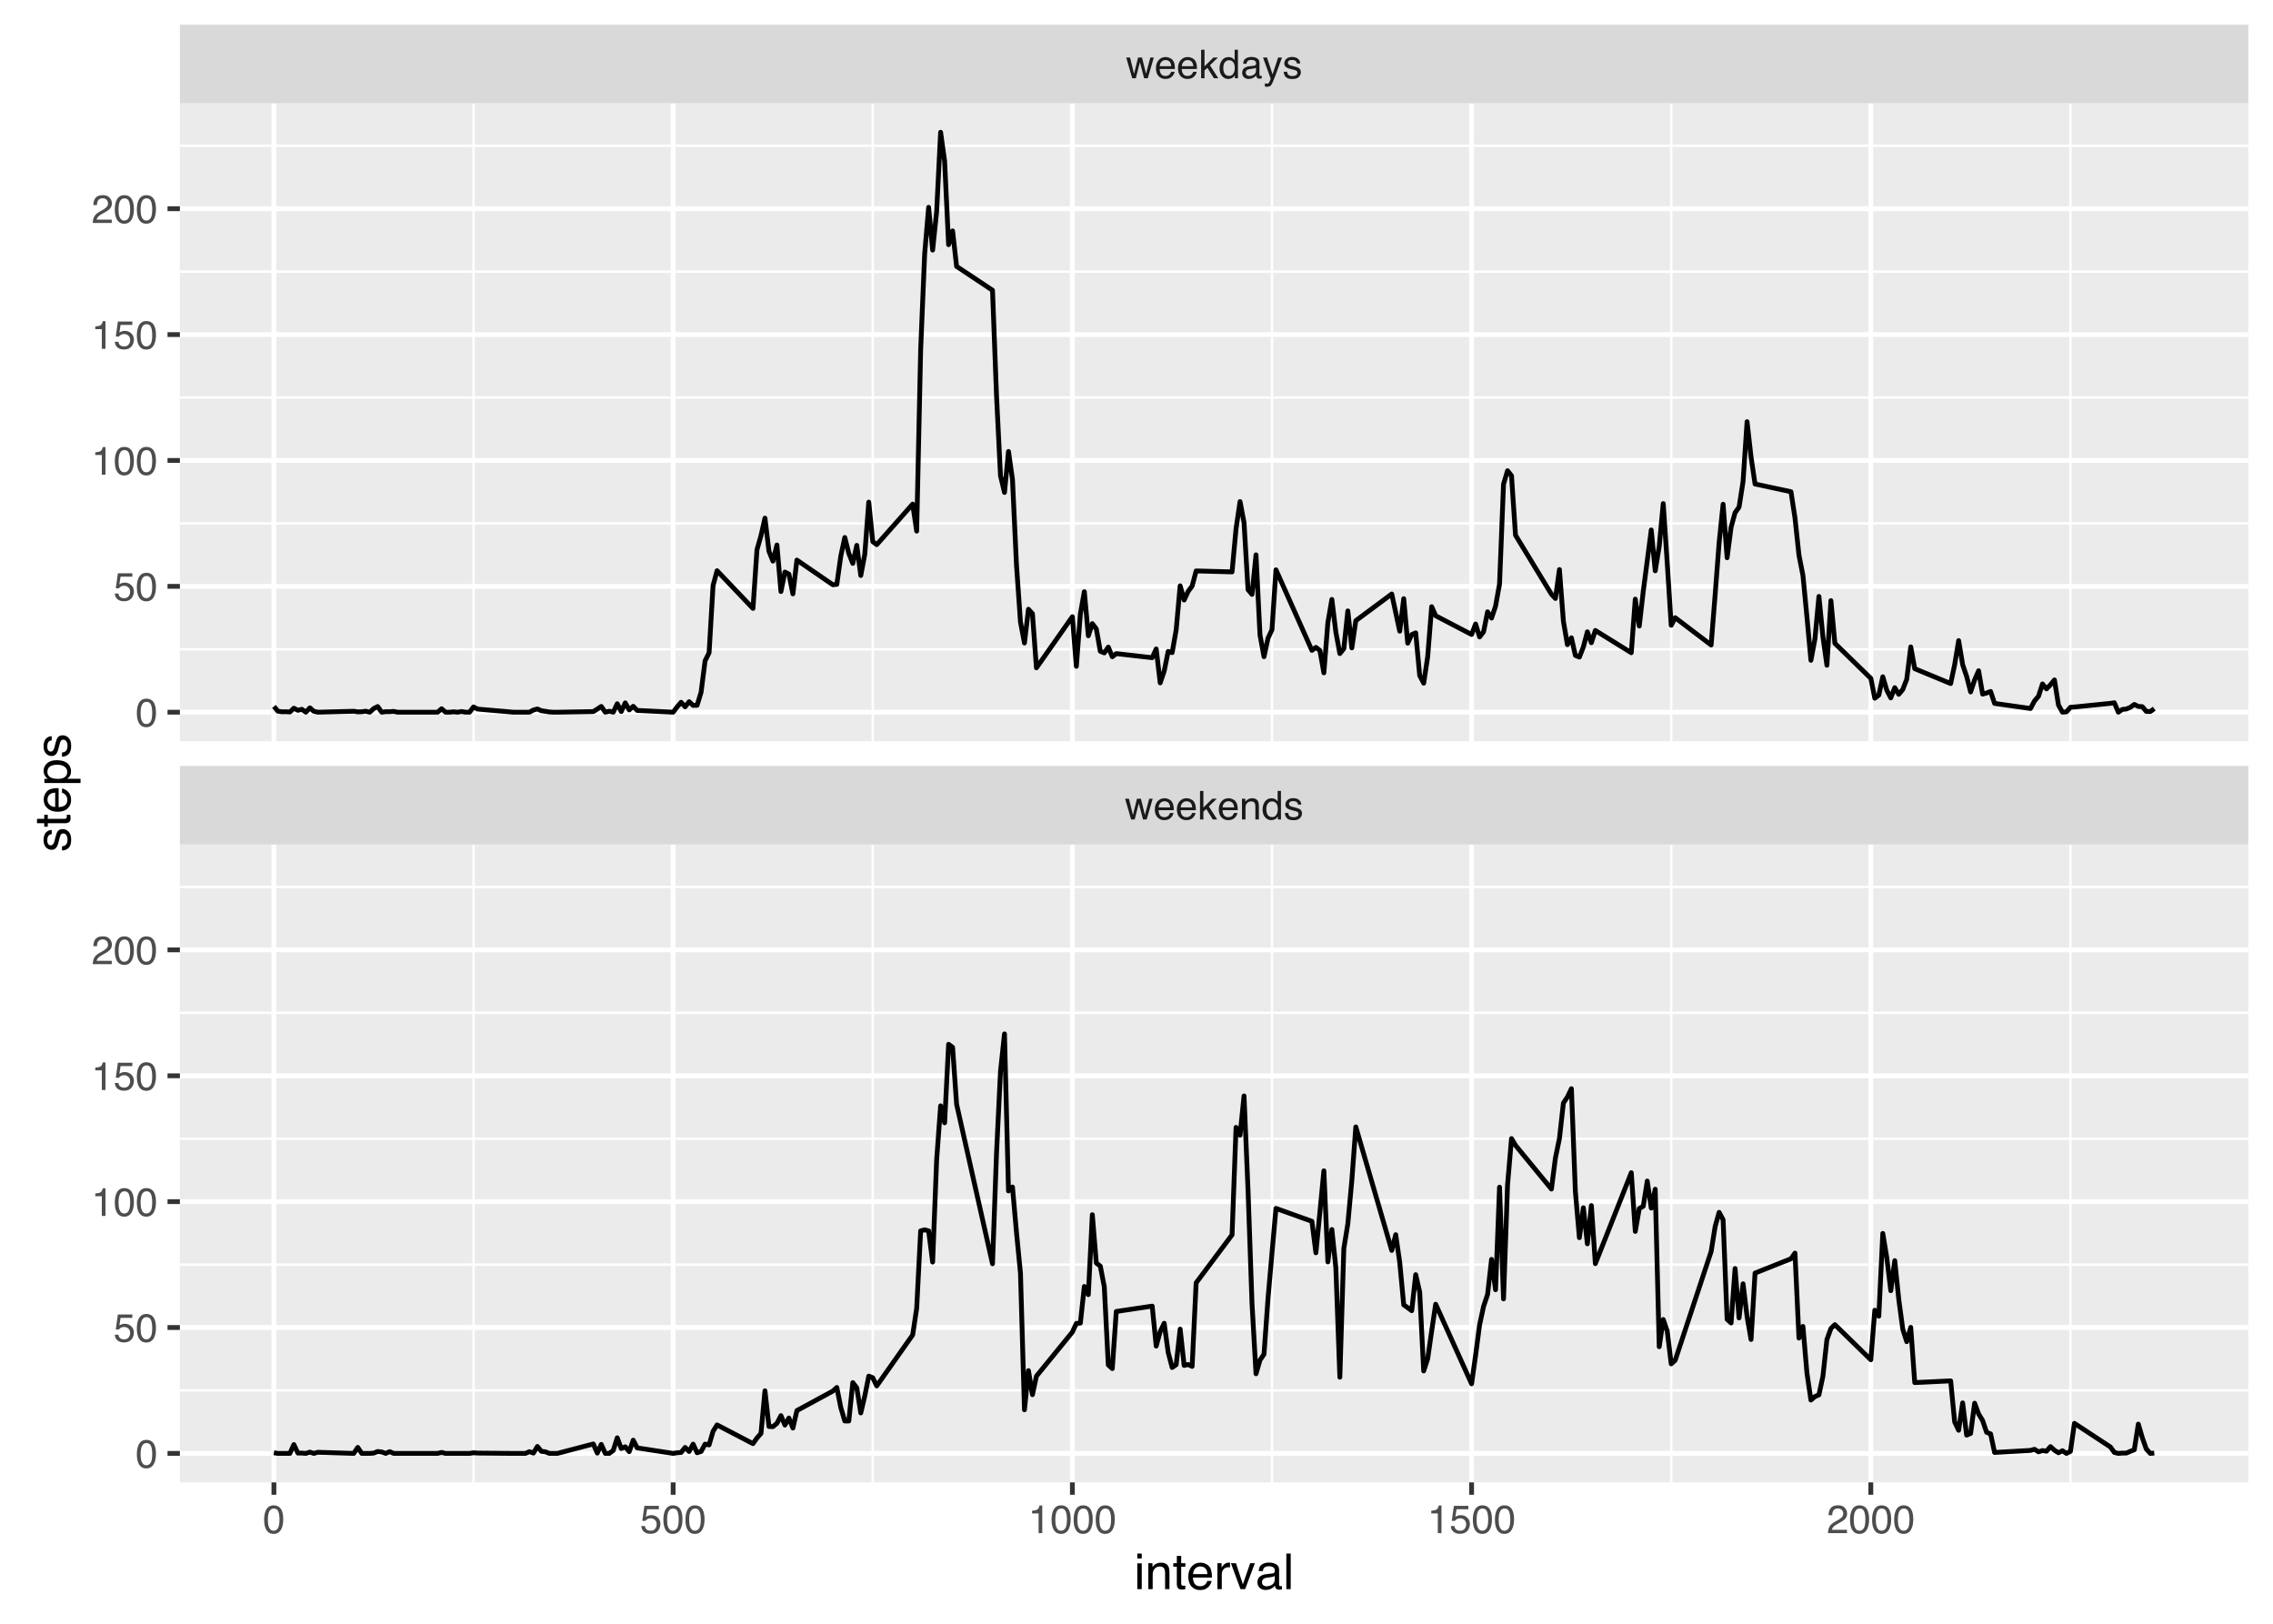 <?xml version="1.0" encoding="UTF-8"?>
<svg xmlns="http://www.w3.org/2000/svg" xmlns:xlink="http://www.w3.org/1999/xlink" width="504pt" height="360pt" viewBox="0 0 504 360" version="1.1">
<defs>
<g>
<symbol overflow="visible" id="glyph0-0">
<path style="stroke:none;" d="M 0.281 0 L 0.281 -6.312 L 5.297 -6.312 L 5.297 0 Z M 4.5 -0.797 L 4.5 -5.516 L 1.078 -5.516 L 1.078 -0.797 Z "/>
</symbol>
<symbol overflow="visible" id="glyph0-1">
<path style="stroke:none;" d="M 0.922 -4.594 L 1.812 -0.969 L 2.703 -4.594 L 3.578 -4.594 L 4.469 -1 L 5.422 -4.594 L 6.188 -4.594 L 4.859 0 L 4.047 0 L 3.109 -3.562 L 2.203 0 L 1.406 0 L 0.078 -4.594 Z "/>
</symbol>
<symbol overflow="visible" id="glyph0-2">
<path style="stroke:none;" d="M 2.484 -4.703 C 2.805 -4.703 3.117 -4.625 3.422 -4.469 C 3.734 -4.32 3.969 -4.125 4.125 -3.875 C 4.281 -3.645 4.383 -3.375 4.438 -3.062 C 4.488 -2.852 4.516 -2.516 4.516 -2.047 L 1.141 -2.047 C 1.148 -1.586 1.258 -1.211 1.469 -0.922 C 1.676 -0.641 1.992 -0.5 2.422 -0.5 C 2.828 -0.5 3.148 -0.633 3.391 -0.906 C 3.523 -1.062 3.625 -1.238 3.688 -1.438 L 4.453 -1.438 C 4.43 -1.27 4.363 -1.082 4.25 -0.875 C 4.133 -0.664 4.004 -0.5 3.859 -0.375 C 3.629 -0.145 3.344 0.008 3 0.094 C 2.812 0.133 2.598 0.156 2.359 0.156 C 1.785 0.156 1.301 -0.051 0.906 -0.469 C 0.508 -0.883 0.312 -1.469 0.312 -2.219 C 0.312 -2.945 0.508 -3.539 0.906 -4 C 1.312 -4.469 1.836 -4.703 2.484 -4.703 Z M 3.719 -2.672 C 3.688 -3.004 3.613 -3.27 3.5 -3.469 C 3.281 -3.844 2.926 -4.031 2.438 -4.031 C 2.082 -4.031 1.785 -3.898 1.547 -3.641 C 1.305 -3.391 1.176 -3.066 1.156 -2.672 Z M 2.406 -4.719 Z "/>
</symbol>
<symbol overflow="visible" id="glyph0-3">
<path style="stroke:none;" d="M 0.547 -6.312 L 1.297 -6.312 L 1.297 -2.641 L 3.281 -4.594 L 4.266 -4.594 L 2.5 -2.875 L 4.359 0 L 3.375 0 L 1.938 -2.312 L 1.297 -1.734 L 1.297 0 L 0.547 0 Z "/>
</symbol>
<symbol overflow="visible" id="glyph0-4">
<path style="stroke:none;" d="M 1.062 -2.25 C 1.062 -1.75 1.164 -1.332 1.375 -1 C 1.582 -0.676 1.914 -0.516 2.375 -0.516 C 2.727 -0.516 3.02 -0.664 3.25 -0.969 C 3.488 -1.281 3.609 -1.723 3.609 -2.297 C 3.609 -2.879 3.488 -3.305 3.25 -3.578 C 3.008 -3.859 2.711 -4 2.359 -4 C 1.973 -4 1.66 -3.848 1.422 -3.547 C 1.18 -3.254 1.062 -2.82 1.062 -2.25 Z M 2.219 -4.688 C 2.57 -4.688 2.867 -4.609 3.109 -4.453 C 3.242 -4.367 3.398 -4.219 3.578 -4 L 3.578 -6.328 L 4.312 -6.328 L 4.312 0 L 3.625 0 L 3.625 -0.641 C 3.438 -0.359 3.219 -0.156 2.969 -0.031 C 2.727 0.094 2.453 0.156 2.141 0.156 C 1.617 0.156 1.172 -0.055 0.797 -0.484 C 0.422 -0.91 0.234 -1.484 0.234 -2.203 C 0.234 -2.867 0.406 -3.445 0.75 -3.938 C 1.094 -4.438 1.582 -4.688 2.219 -4.688 Z "/>
</symbol>
<symbol overflow="visible" id="glyph0-5">
<path style="stroke:none;" d="M 1.156 -1.219 C 1.156 -1 1.238 -0.82 1.406 -0.688 C 1.57 -0.562 1.766 -0.5 1.984 -0.5 C 2.254 -0.5 2.52 -0.562 2.781 -0.688 C 3.207 -0.895 3.422 -1.238 3.422 -1.719 L 3.422 -2.344 C 3.328 -2.281 3.203 -2.227 3.047 -2.188 C 2.898 -2.145 2.754 -2.117 2.609 -2.109 L 2.141 -2.047 C 1.867 -2.004 1.66 -1.945 1.516 -1.875 C 1.273 -1.738 1.156 -1.52 1.156 -1.219 Z M 3.031 -2.781 C 3.207 -2.812 3.328 -2.891 3.391 -3.016 C 3.422 -3.078 3.438 -3.176 3.438 -3.312 C 3.438 -3.57 3.344 -3.758 3.156 -3.875 C 2.969 -4 2.703 -4.062 2.359 -4.062 C 1.953 -4.062 1.664 -3.953 1.5 -3.734 C 1.406 -3.609 1.344 -3.43 1.312 -3.203 L 0.594 -3.203 C 0.602 -3.766 0.785 -4.156 1.141 -4.375 C 1.492 -4.602 1.906 -4.719 2.375 -4.719 C 2.914 -4.719 3.352 -4.613 3.688 -4.406 C 4.02 -4.195 4.188 -3.875 4.188 -3.438 L 4.188 -0.797 C 4.188 -0.711 4.203 -0.645 4.234 -0.594 C 4.273 -0.551 4.348 -0.531 4.453 -0.531 C 4.484 -0.531 4.52 -0.531 4.562 -0.531 C 4.602 -0.531 4.648 -0.535 4.703 -0.547 L 4.703 0.016 C 4.578 0.055 4.484 0.078 4.422 0.078 C 4.359 0.086 4.273 0.094 4.172 0.094 C 3.898 0.094 3.707 0 3.594 -0.188 C 3.531 -0.281 3.484 -0.422 3.453 -0.609 C 3.297 -0.398 3.07 -0.219 2.781 -0.062 C 2.488 0.082 2.16 0.156 1.797 0.156 C 1.367 0.156 1.02 0.023 0.75 -0.234 C 0.488 -0.492 0.359 -0.816 0.359 -1.203 C 0.359 -1.629 0.488 -1.957 0.75 -2.188 C 1.02 -2.426 1.367 -2.578 1.797 -2.641 Z M 2.391 -4.719 Z "/>
</symbol>
<symbol overflow="visible" id="glyph0-6">
<path style="stroke:none;" d="M 3.438 -4.594 L 4.297 -4.594 C 4.18 -4.301 3.938 -3.629 3.562 -2.578 C 3.289 -1.785 3.055 -1.145 2.859 -0.656 C 2.41 0.52 2.094 1.238 1.906 1.5 C 1.727 1.758 1.414 1.891 0.969 1.891 C 0.863 1.891 0.781 1.883 0.719 1.875 C 0.664 1.863 0.594 1.848 0.5 1.828 L 0.5 1.125 C 0.633 1.156 0.734 1.176 0.797 1.188 C 0.859 1.195 0.91 1.203 0.953 1.203 C 1.098 1.203 1.203 1.176 1.266 1.125 C 1.336 1.082 1.395 1.023 1.438 0.953 C 1.457 0.93 1.508 0.812 1.594 0.594 C 1.688 0.383 1.754 0.234 1.797 0.141 L 0.094 -4.594 L 0.969 -4.594 L 2.203 -0.859 Z M 2.188 -4.719 Z "/>
</symbol>
<symbol overflow="visible" id="glyph0-7">
<path style="stroke:none;" d="M 1.031 -1.438 C 1.051 -1.188 1.113 -0.988 1.219 -0.844 C 1.414 -0.602 1.754 -0.484 2.234 -0.484 C 2.516 -0.484 2.766 -0.539 2.984 -0.656 C 3.203 -0.781 3.312 -0.973 3.312 -1.234 C 3.312 -1.43 3.223 -1.582 3.047 -1.688 C 2.941 -1.75 2.723 -1.82 2.391 -1.906 L 1.781 -2.062 C 1.383 -2.164 1.094 -2.273 0.906 -2.391 C 0.57 -2.598 0.406 -2.891 0.406 -3.266 C 0.406 -3.691 0.562 -4.039 0.875 -4.312 C 1.195 -4.582 1.617 -4.719 2.141 -4.719 C 2.836 -4.719 3.336 -4.516 3.641 -4.109 C 3.836 -3.848 3.93 -3.57 3.922 -3.281 L 3.203 -3.281 C 3.18 -3.457 3.117 -3.613 3.016 -3.75 C 2.836 -3.957 2.531 -4.062 2.094 -4.062 C 1.801 -4.062 1.578 -4.004 1.422 -3.891 C 1.273 -3.773 1.203 -3.629 1.203 -3.453 C 1.203 -3.254 1.301 -3.094 1.5 -2.969 C 1.613 -2.895 1.781 -2.832 2 -2.781 L 2.516 -2.656 C 3.066 -2.52 3.438 -2.391 3.625 -2.266 C 3.926 -2.066 4.078 -1.754 4.078 -1.328 C 4.078 -0.922 3.922 -0.566 3.609 -0.266 C 3.305 0.023 2.832 0.172 2.188 0.172 C 1.508 0.172 1.023 0.02 0.734 -0.281 C 0.453 -0.594 0.301 -0.977 0.281 -1.438 Z M 2.172 -4.719 Z "/>
</symbol>
<symbol overflow="visible" id="glyph0-8">
<path style="stroke:none;" d="M 0.562 -4.594 L 1.297 -4.594 L 1.297 -3.953 C 1.516 -4.211 1.742 -4.398 1.984 -4.516 C 2.234 -4.641 2.508 -4.703 2.812 -4.703 C 3.457 -4.703 3.895 -4.473 4.125 -4.016 C 4.25 -3.766 4.312 -3.41 4.312 -2.953 L 4.312 0 L 3.531 0 L 3.531 -2.906 C 3.531 -3.176 3.488 -3.398 3.406 -3.578 C 3.27 -3.859 3.02 -4 2.656 -4 C 2.477 -4 2.328 -3.984 2.203 -3.953 C 1.992 -3.891 1.812 -3.766 1.656 -3.578 C 1.52 -3.422 1.43 -3.258 1.391 -3.094 C 1.359 -2.938 1.344 -2.707 1.344 -2.406 L 1.344 0 L 0.562 0 Z M 2.391 -4.719 Z "/>
</symbol>
<symbol overflow="visible" id="glyph0-9">
<path style="stroke:none;" d="M 2.375 -6.156 C 3.176 -6.156 3.754 -5.828 4.109 -5.172 C 4.379 -4.66 4.516 -3.961 4.516 -3.078 C 4.516 -2.242 4.391 -1.555 4.141 -1.016 C 3.785 -0.223 3.195 0.172 2.375 0.172 C 1.633 0.172 1.082 -0.148 0.719 -0.797 C 0.426 -1.328 0.281 -2.047 0.281 -2.953 C 0.281 -3.648 0.367 -4.25 0.547 -4.75 C 0.879 -5.688 1.488 -6.156 2.375 -6.156 Z M 2.375 -0.531 C 2.77 -0.531 3.086 -0.707 3.328 -1.062 C 3.566 -1.426 3.688 -2.086 3.688 -3.047 C 3.688 -3.754 3.598 -4.332 3.422 -4.781 C 3.254 -5.227 2.922 -5.453 2.422 -5.453 C 1.973 -5.453 1.641 -5.238 1.422 -4.812 C 1.211 -4.383 1.109 -3.754 1.109 -2.922 C 1.109 -2.297 1.176 -1.789 1.312 -1.406 C 1.52 -0.82 1.875 -0.531 2.375 -0.531 Z "/>
</symbol>
<symbol overflow="visible" id="glyph0-10">
<path style="stroke:none;" d="M 1.094 -1.562 C 1.133 -1.125 1.336 -0.82 1.703 -0.656 C 1.879 -0.57 2.094 -0.531 2.344 -0.531 C 2.801 -0.531 3.141 -0.676 3.359 -0.969 C 3.578 -1.258 3.688 -1.582 3.688 -1.938 C 3.688 -2.363 3.555 -2.691 3.297 -2.922 C 3.035 -3.16 2.719 -3.281 2.344 -3.281 C 2.082 -3.281 1.852 -3.227 1.656 -3.125 C 1.469 -3.02 1.305 -2.879 1.172 -2.703 L 0.5 -2.734 L 0.969 -6.047 L 4.172 -6.047 L 4.172 -5.297 L 1.562 -5.297 L 1.297 -3.594 C 1.43 -3.695 1.566 -3.773 1.703 -3.828 C 1.93 -3.93 2.195 -3.984 2.5 -3.984 C 3.062 -3.984 3.535 -3.801 3.922 -3.438 C 4.316 -3.07 4.516 -2.609 4.516 -2.047 C 4.516 -1.461 4.332 -0.945 3.969 -0.5 C 3.613 -0.062 3.047 0.156 2.266 0.156 C 1.754 0.156 1.305 0.016 0.922 -0.266 C 0.547 -0.547 0.332 -0.977 0.281 -1.562 Z "/>
</symbol>
<symbol overflow="visible" id="glyph0-11">
<path style="stroke:none;" d="M 0.844 -4.359 L 0.844 -4.953 C 1.395 -5.004 1.781 -5.094 2 -5.219 C 2.227 -5.344 2.395 -5.645 2.5 -6.125 L 3.109 -6.125 L 3.109 0 L 2.297 0 L 2.297 -4.359 Z "/>
</symbol>
<symbol overflow="visible" id="glyph0-12">
<path style="stroke:none;" d="M 0.281 0 C 0.301 -0.531 0.406 -0.988 0.594 -1.375 C 0.789 -1.77 1.164 -2.129 1.719 -2.453 L 2.547 -2.922 C 2.91 -3.141 3.164 -3.328 3.312 -3.484 C 3.551 -3.711 3.672 -3.984 3.672 -4.297 C 3.672 -4.648 3.562 -4.93 3.344 -5.141 C 3.133 -5.359 2.848 -5.469 2.484 -5.469 C 1.961 -5.469 1.598 -5.266 1.391 -4.859 C 1.285 -4.648 1.227 -4.352 1.219 -3.969 L 0.422 -3.969 C 0.43 -4.5 0.531 -4.938 0.719 -5.281 C 1.051 -5.875 1.645 -6.172 2.5 -6.172 C 3.195 -6.172 3.707 -5.977 4.031 -5.594 C 4.363 -5.219 4.531 -4.797 4.531 -4.328 C 4.531 -3.836 4.352 -3.414 4 -3.062 C 3.801 -2.863 3.441 -2.617 2.922 -2.328 L 2.344 -2 C 2.062 -1.844 1.836 -1.695 1.672 -1.562 C 1.391 -1.312 1.211 -1.035 1.141 -0.734 L 4.5 -0.734 L 4.5 0 Z "/>
</symbol>
<symbol overflow="visible" id="glyph1-0">
<path style="stroke:none;" d="M 0.359 0 L 0.359 -7.891 L 6.625 -7.891 L 6.625 0 Z M 5.625 -0.984 L 5.625 -6.906 L 1.344 -6.906 L 1.344 -0.984 Z "/>
</symbol>
<symbol overflow="visible" id="glyph1-1">
<path style="stroke:none;" d="M 0.703 -5.719 L 1.688 -5.719 L 1.688 0 L 0.703 0 Z M 0.703 -7.891 L 1.688 -7.891 L 1.688 -6.797 L 0.703 -6.797 Z "/>
</symbol>
<symbol overflow="visible" id="glyph1-2">
<path style="stroke:none;" d="M 0.703 -5.75 L 1.625 -5.75 L 1.625 -4.938 C 1.895 -5.27 2.18 -5.508 2.484 -5.656 C 2.797 -5.801 3.133 -5.875 3.5 -5.875 C 4.32 -5.875 4.875 -5.594 5.156 -5.031 C 5.312 -4.719 5.391 -4.27 5.391 -3.688 L 5.391 0 L 4.422 0 L 4.422 -3.625 C 4.422 -3.977 4.367 -4.258 4.266 -4.469 C 4.086 -4.832 3.773 -5.016 3.328 -5.016 C 3.098 -5.016 2.91 -4.988 2.766 -4.938 C 2.492 -4.863 2.258 -4.707 2.062 -4.469 C 1.906 -4.281 1.801 -4.082 1.75 -3.875 C 1.695 -3.676 1.672 -3.391 1.672 -3.016 L 1.672 0 L 0.703 0 Z M 2.984 -5.891 Z "/>
</symbol>
<symbol overflow="visible" id="glyph1-3">
<path style="stroke:none;" d="M 0.906 -7.359 L 1.875 -7.359 L 1.875 -5.75 L 2.797 -5.75 L 2.797 -4.969 L 1.875 -4.969 L 1.875 -1.203 C 1.875 -1.004 1.941 -0.875 2.078 -0.812 C 2.16 -0.77 2.285 -0.75 2.453 -0.75 C 2.504 -0.75 2.555 -0.75 2.609 -0.75 C 2.66 -0.75 2.723 -0.754 2.797 -0.766 L 2.797 0 C 2.68 0.031 2.562 0.051 2.438 0.062 C 2.32 0.082 2.195 0.094 2.062 0.094 C 1.613 0.094 1.305 -0.02 1.141 -0.25 C 0.984 -0.488 0.906 -0.789 0.906 -1.156 L 0.906 -4.969 L 0.125 -4.969 L 0.125 -5.75 L 0.906 -5.75 Z "/>
</symbol>
<symbol overflow="visible" id="glyph1-4">
<path style="stroke:none;" d="M 3.109 -5.875 C 3.516 -5.875 3.906 -5.781 4.281 -5.594 C 4.664 -5.406 4.961 -5.156 5.172 -4.844 C 5.359 -4.562 5.484 -4.223 5.547 -3.828 C 5.609 -3.566 5.641 -3.145 5.641 -2.562 L 1.422 -2.562 C 1.441 -1.977 1.578 -1.508 1.828 -1.156 C 2.086 -0.812 2.488 -0.641 3.031 -0.641 C 3.539 -0.641 3.945 -0.805 4.25 -1.141 C 4.414 -1.328 4.535 -1.551 4.609 -1.812 L 5.562 -1.812 C 5.531 -1.594 5.441 -1.352 5.297 -1.094 C 5.16 -0.832 5.004 -0.625 4.828 -0.469 C 4.535 -0.176 4.176 0.02 3.75 0.125 C 3.508 0.176 3.242 0.203 2.953 0.203 C 2.234 0.203 1.625 -0.055 1.125 -0.578 C 0.633 -1.098 0.391 -1.828 0.391 -2.766 C 0.391 -3.691 0.641 -4.441 1.141 -5.016 C 1.641 -5.586 2.297 -5.875 3.109 -5.875 Z M 4.641 -3.328 C 4.609 -3.754 4.52 -4.094 4.375 -4.344 C 4.102 -4.801 3.66 -5.031 3.047 -5.031 C 2.598 -5.031 2.223 -4.867 1.922 -4.547 C 1.629 -4.234 1.473 -3.828 1.453 -3.328 Z M 3.016 -5.891 Z "/>
</symbol>
<symbol overflow="visible" id="glyph1-5">
<path style="stroke:none;" d="M 0.734 -5.75 L 1.656 -5.75 L 1.656 -4.766 C 1.727 -4.953 1.91 -5.18 2.203 -5.453 C 2.492 -5.734 2.832 -5.875 3.219 -5.875 C 3.238 -5.875 3.27 -5.875 3.312 -5.875 C 3.352 -5.875 3.426 -5.867 3.531 -5.859 L 3.531 -4.828 C 3.477 -4.836 3.426 -4.844 3.375 -4.844 C 3.32 -4.852 3.27 -4.859 3.219 -4.859 C 2.727 -4.859 2.352 -4.703 2.094 -4.391 C 1.832 -4.078 1.703 -3.719 1.703 -3.312 L 1.703 0 L 0.734 0 Z "/>
</symbol>
<symbol overflow="visible" id="glyph1-6">
<path style="stroke:none;" d="M 1.188 -5.75 L 2.719 -1.062 L 4.328 -5.75 L 5.375 -5.75 L 3.219 0 L 2.188 0 L 0.062 -5.75 Z "/>
</symbol>
<symbol overflow="visible" id="glyph1-7">
<path style="stroke:none;" d="M 1.453 -1.531 C 1.453 -1.25 1.551 -1.023 1.75 -0.859 C 1.957 -0.703 2.203 -0.625 2.484 -0.625 C 2.816 -0.625 3.145 -0.703 3.469 -0.859 C 4.008 -1.117 4.281 -1.551 4.281 -2.156 L 4.281 -2.922 C 4.156 -2.848 4 -2.785 3.812 -2.734 C 3.633 -2.691 3.453 -2.656 3.266 -2.625 L 2.688 -2.562 C 2.332 -2.508 2.066 -2.438 1.891 -2.344 C 1.598 -2.164 1.453 -1.895 1.453 -1.531 Z M 3.797 -3.484 C 4.016 -3.516 4.16 -3.609 4.234 -3.766 C 4.273 -3.848 4.297 -3.973 4.297 -4.141 C 4.297 -4.461 4.176 -4.695 3.938 -4.844 C 3.707 -5 3.375 -5.078 2.938 -5.078 C 2.438 -5.078 2.082 -4.941 1.875 -4.672 C 1.75 -4.516 1.672 -4.289 1.641 -4 L 0.734 -4 C 0.754 -4.707 0.984 -5.195 1.422 -5.469 C 1.867 -5.75 2.383 -5.891 2.969 -5.891 C 3.645 -5.891 4.191 -5.758 4.609 -5.5 C 5.035 -5.25 5.25 -4.848 5.25 -4.297 L 5.25 -0.984 C 5.25 -0.891 5.266 -0.812 5.297 -0.75 C 5.336 -0.688 5.426 -0.656 5.562 -0.656 C 5.602 -0.656 5.648 -0.656 5.703 -0.656 C 5.766 -0.664 5.82 -0.676 5.875 -0.688 L 5.875 0.031 C 5.727 0.07 5.613 0.098 5.531 0.109 C 5.457 0.117 5.352 0.125 5.219 0.125 C 4.883 0.125 4.641 0.004 4.484 -0.234 C 4.41 -0.359 4.359 -0.535 4.328 -0.766 C 4.129 -0.504 3.844 -0.281 3.469 -0.094 C 3.102 0.094 2.695 0.188 2.25 0.188 C 1.719 0.188 1.281 0.023 0.938 -0.297 C 0.602 -0.617 0.438 -1.023 0.438 -1.516 C 0.438 -2.047 0.602 -2.457 0.938 -2.75 C 1.27 -3.039 1.707 -3.223 2.25 -3.297 Z M 2.984 -5.891 Z "/>
</symbol>
<symbol overflow="visible" id="glyph1-8">
<path style="stroke:none;" d="M 0.734 -7.891 L 1.703 -7.891 L 1.703 0 L 0.734 0 Z "/>
</symbol>
<symbol overflow="visible" id="glyph2-0">
<path style="stroke:none;" d="M 0 -0.359 L -7.891 -0.359 L -7.891 -6.625 L 0 -6.625 Z M -0.984 -5.625 L -6.906 -5.625 L -6.906 -1.344 L -0.984 -1.344 Z "/>
</symbol>
<symbol overflow="visible" id="glyph2-1">
<path style="stroke:none;" d="M -1.812 -1.281 C -1.488 -1.312 -1.238 -1.395 -1.062 -1.531 C -0.75 -1.77 -0.594 -2.191 -0.594 -2.797 C -0.594 -3.148 -0.672 -3.461 -0.828 -3.734 C -0.984 -4.004 -1.223 -4.141 -1.547 -4.141 C -1.797 -4.141 -1.984 -4.031 -2.109 -3.812 C -2.191 -3.676 -2.285 -3.398 -2.391 -2.984 L -2.578 -2.219 C -2.703 -1.727 -2.836 -1.367 -2.984 -1.141 C -3.254 -0.723 -3.617 -0.516 -4.078 -0.516 C -4.617 -0.516 -5.055 -0.707 -5.391 -1.094 C -5.734 -1.488 -5.906 -2.02 -5.906 -2.688 C -5.906 -3.551 -5.648 -4.176 -5.141 -4.562 C -4.816 -4.801 -4.469 -4.914 -4.094 -4.906 L -4.094 -4 C -4.312 -3.977 -4.508 -3.898 -4.688 -3.766 C -4.945 -3.547 -5.078 -3.16 -5.078 -2.609 C -5.078 -2.242 -5.004 -1.969 -4.859 -1.781 C -4.723 -1.594 -4.539 -1.5 -4.312 -1.5 C -4.062 -1.5 -3.863 -1.625 -3.719 -1.875 C -3.625 -2.008 -3.539 -2.219 -3.469 -2.5 L -3.312 -3.141 C -3.145 -3.836 -2.984 -4.301 -2.828 -4.531 C -2.578 -4.914 -2.191 -5.109 -1.672 -5.109 C -1.148 -5.109 -0.703 -4.91 -0.328 -4.516 C 0.035 -4.129 0.219 -3.539 0.219 -2.75 C 0.219 -1.895 0.023 -1.285 -0.359 -0.922 C -0.754 -0.566 -1.238 -0.379 -1.812 -0.359 Z M -5.891 -2.719 Z "/>
</symbol>
<symbol overflow="visible" id="glyph2-2">
<path style="stroke:none;" d="M -7.359 -0.906 L -7.359 -1.875 L -5.75 -1.875 L -5.75 -2.797 L -4.969 -2.797 L -4.969 -1.875 L -1.203 -1.875 C -1.004 -1.875 -0.875 -1.941 -0.812 -2.078 C -0.77 -2.16 -0.75 -2.285 -0.75 -2.453 C -0.75 -2.504 -0.75 -2.555 -0.75 -2.609 C -0.75 -2.66 -0.754 -2.723 -0.766 -2.797 L 0 -2.797 C 0.031 -2.68 0.051 -2.562 0.062 -2.438 C 0.082 -2.32 0.094 -2.195 0.094 -2.062 C 0.094 -1.613 -0.02 -1.305 -0.25 -1.141 C -0.488 -0.984 -0.789 -0.906 -1.156 -0.906 L -4.969 -0.906 L -4.969 -0.125 L -5.75 -0.125 L -5.75 -0.906 Z "/>
</symbol>
<symbol overflow="visible" id="glyph2-3">
<path style="stroke:none;" d="M -5.875 -3.109 C -5.875 -3.516 -5.781 -3.906 -5.594 -4.281 C -5.406 -4.664 -5.156 -4.961 -4.844 -5.172 C -4.562 -5.359 -4.223 -5.484 -3.828 -5.547 C -3.566 -5.609 -3.145 -5.641 -2.562 -5.641 L -2.562 -1.422 C -1.977 -1.441 -1.508 -1.578 -1.156 -1.828 C -0.812 -2.086 -0.641 -2.488 -0.641 -3.031 C -0.641 -3.539 -0.805 -3.945 -1.141 -4.25 C -1.328 -4.414 -1.551 -4.535 -1.812 -4.609 L -1.812 -5.562 C -1.594 -5.531 -1.352 -5.441 -1.094 -5.297 C -0.832 -5.16 -0.625 -5.004 -0.469 -4.828 C -0.176 -4.535 0.02 -4.176 0.125 -3.75 C 0.176 -3.508 0.203 -3.242 0.203 -2.953 C 0.203 -2.234 -0.055 -1.625 -0.578 -1.125 C -1.098 -0.633 -1.828 -0.391 -2.766 -0.391 C -3.691 -0.391 -4.441 -0.641 -5.016 -1.141 C -5.586 -1.641 -5.875 -2.297 -5.875 -3.109 Z M -3.328 -4.641 C -3.754 -4.609 -4.094 -4.52 -4.344 -4.375 C -4.801 -4.102 -5.031 -3.66 -5.031 -3.047 C -5.031 -2.598 -4.867 -2.223 -4.547 -1.922 C -4.234 -1.629 -3.828 -1.473 -3.328 -1.453 Z M -5.891 -3.016 Z "/>
</symbol>
<symbol overflow="visible" id="glyph2-4">
<path style="stroke:none;" d="M -0.656 -3.141 C -0.656 -3.586 -0.844 -3.957 -1.219 -4.25 C -1.594 -4.551 -2.156 -4.703 -2.906 -4.703 C -3.363 -4.703 -3.758 -4.641 -4.094 -4.516 C -4.727 -4.266 -5.047 -3.805 -5.047 -3.141 C -5.047 -2.461 -4.711 -2.004 -4.047 -1.766 C -3.68 -1.629 -3.223 -1.562 -2.672 -1.562 C -2.234 -1.562 -1.859 -1.629 -1.547 -1.766 C -0.953 -2.016 -0.656 -2.473 -0.656 -3.141 Z M -5.719 -0.641 L -5.719 -1.578 L -4.969 -1.578 C -5.227 -1.766 -5.426 -1.973 -5.562 -2.203 C -5.781 -2.535 -5.891 -2.922 -5.891 -3.359 C -5.891 -4.004 -5.641 -4.555 -5.141 -5.016 C -4.641 -5.473 -3.926 -5.703 -3 -5.703 C -1.75 -5.703 -0.852 -5.375 -0.312 -4.719 C 0.02 -4.301 0.188 -3.816 0.188 -3.266 C 0.188 -2.828 0.094 -2.461 -0.094 -2.172 C -0.195 -2.004 -0.379 -1.812 -0.641 -1.594 L 2.297 -1.594 L 2.297 -0.641 Z "/>
</symbol>
</g>
<clipPath id="clip1">
  <path d="M 39.891 22.898 L 499 22.898 L 499 165 L 39.891 165 Z "/>
</clipPath>
<clipPath id="clip2">
  <path d="M 39.891 143 L 499 143 L 499 145 L 39.891 145 Z "/>
</clipPath>
<clipPath id="clip3">
  <path d="M 39.891 115 L 499 115 L 499 117 L 39.891 117 Z "/>
</clipPath>
<clipPath id="clip4">
  <path d="M 39.891 87 L 499 87 L 499 89 L 39.891 89 Z "/>
</clipPath>
<clipPath id="clip5">
  <path d="M 39.891 59 L 499 59 L 499 61 L 39.891 61 Z "/>
</clipPath>
<clipPath id="clip6">
  <path d="M 39.891 32 L 499 32 L 499 33 L 39.891 33 Z "/>
</clipPath>
<clipPath id="clip7">
  <path d="M 104 22.898 L 106 22.898 L 106 165 L 104 165 Z "/>
</clipPath>
<clipPath id="clip8">
  <path d="M 193 22.898 L 194 22.898 L 194 165 L 193 165 Z "/>
</clipPath>
<clipPath id="clip9">
  <path d="M 281 22.898 L 283 22.898 L 283 165 L 281 165 Z "/>
</clipPath>
<clipPath id="clip10">
  <path d="M 370 22.898 L 371 22.898 L 371 165 L 370 165 Z "/>
</clipPath>
<clipPath id="clip11">
  <path d="M 458 22.898 L 460 22.898 L 460 165 L 458 165 Z "/>
</clipPath>
<clipPath id="clip12">
  <path d="M 39.891 157 L 499.523 157 L 499.523 159 L 39.891 159 Z "/>
</clipPath>
<clipPath id="clip13">
  <path d="M 39.891 129 L 499.523 129 L 499.523 131 L 39.891 131 Z "/>
</clipPath>
<clipPath id="clip14">
  <path d="M 39.891 101 L 499.523 101 L 499.523 103 L 39.891 103 Z "/>
</clipPath>
<clipPath id="clip15">
  <path d="M 39.891 73 L 499.523 73 L 499.523 75 L 39.891 75 Z "/>
</clipPath>
<clipPath id="clip16">
  <path d="M 39.891 45 L 499.523 45 L 499.523 47 L 39.891 47 Z "/>
</clipPath>
<clipPath id="clip17">
  <path d="M 60 22.898 L 62 22.898 L 62 165 L 60 165 Z "/>
</clipPath>
<clipPath id="clip18">
  <path d="M 148 22.898 L 150 22.898 L 150 165 L 148 165 Z "/>
</clipPath>
<clipPath id="clip19">
  <path d="M 237 22.898 L 239 22.898 L 239 165 L 237 165 Z "/>
</clipPath>
<clipPath id="clip20">
  <path d="M 325 22.898 L 327 22.898 L 327 165 L 325 165 Z "/>
</clipPath>
<clipPath id="clip21">
  <path d="M 414 22.898 L 416 22.898 L 416 165 L 414 165 Z "/>
</clipPath>
<clipPath id="clip22">
  <path d="M 39.891 187.23 L 499 187.23 L 499 329 L 39.891 329 Z "/>
</clipPath>
<clipPath id="clip23">
  <path d="M 39.891 308 L 499 308 L 499 309 L 39.891 309 Z "/>
</clipPath>
<clipPath id="clip24">
  <path d="M 39.891 280 L 499 280 L 499 281 L 39.891 281 Z "/>
</clipPath>
<clipPath id="clip25">
  <path d="M 39.891 252 L 499 252 L 499 253 L 39.891 253 Z "/>
</clipPath>
<clipPath id="clip26">
  <path d="M 39.891 224 L 499 224 L 499 225 L 39.891 225 Z "/>
</clipPath>
<clipPath id="clip27">
  <path d="M 39.891 196 L 499 196 L 499 197 L 39.891 197 Z "/>
</clipPath>
<clipPath id="clip28">
  <path d="M 104 187.23 L 106 187.23 L 106 329 L 104 329 Z "/>
</clipPath>
<clipPath id="clip29">
  <path d="M 193 187.23 L 194 187.23 L 194 329 L 193 329 Z "/>
</clipPath>
<clipPath id="clip30">
  <path d="M 281 187.23 L 283 187.23 L 283 329 L 281 329 Z "/>
</clipPath>
<clipPath id="clip31">
  <path d="M 370 187.23 L 371 187.23 L 371 329 L 370 329 Z "/>
</clipPath>
<clipPath id="clip32">
  <path d="M 458 187.23 L 460 187.23 L 460 329 L 458 329 Z "/>
</clipPath>
<clipPath id="clip33">
  <path d="M 39.891 321 L 499.523 321 L 499.523 323 L 39.891 323 Z "/>
</clipPath>
<clipPath id="clip34">
  <path d="M 39.891 293 L 499.523 293 L 499.523 295 L 39.891 295 Z "/>
</clipPath>
<clipPath id="clip35">
  <path d="M 39.891 265 L 499.523 265 L 499.523 267 L 39.891 267 Z "/>
</clipPath>
<clipPath id="clip36">
  <path d="M 39.891 237 L 499.523 237 L 499.523 240 L 39.891 240 Z "/>
</clipPath>
<clipPath id="clip37">
  <path d="M 39.891 210 L 499.523 210 L 499.523 212 L 39.891 212 Z "/>
</clipPath>
<clipPath id="clip38">
  <path d="M 60 187.23 L 62 187.23 L 62 329.66 L 60 329.66 Z "/>
</clipPath>
<clipPath id="clip39">
  <path d="M 148 187.23 L 150 187.23 L 150 329.66 L 148 329.66 Z "/>
</clipPath>
<clipPath id="clip40">
  <path d="M 237 187.23 L 239 187.23 L 239 329.66 L 237 329.66 Z "/>
</clipPath>
<clipPath id="clip41">
  <path d="M 325 187.23 L 327 187.23 L 327 329.66 L 325 329.66 Z "/>
</clipPath>
<clipPath id="clip42">
  <path d="M 414 187.23 L 416 187.23 L 416 329.66 L 414 329.66 Z "/>
</clipPath>
<clipPath id="clip43">
  <path d="M 39.891 5.48 L 499 5.48 L 499 23 L 39.891 23 Z "/>
</clipPath>
<clipPath id="clip44">
  <path d="M 39.891 169.809 L 499 169.809 L 499 188 L 39.891 188 Z "/>
</clipPath>
</defs>
<g id="surface16">
<rect x="0" y="0" width="504" height="360" style="fill:rgb(100%,100%,100%);fill-opacity:1;stroke:none;"/>
<rect x="0" y="0" width="504" height="360" style="fill:rgb(100%,100%,100%);fill-opacity:1;stroke:none;"/>
<path style="fill:none;stroke-width:1.067;stroke-linecap:round;stroke-linejoin:round;stroke:rgb(100%,100%,100%);stroke-opacity:1;stroke-miterlimit:10;" d="M 0 360 L 504 360 L 504 0 L 0 0 Z "/>
<g clip-path="url(#clip1)" clip-rule="nonzero">
<path style=" stroke:none;fill-rule:nonzero;fill:rgb(92.157%,92.157%,92.157%);fill-opacity:1;" d="M 39.891 164.332 L 498.523 164.332 L 498.523 22.902 L 39.891 22.902 Z "/>
</g>
<g clip-path="url(#clip2)" clip-rule="nonzero">
<path style="fill:none;stroke-width:0.533;stroke-linecap:butt;stroke-linejoin:round;stroke:rgb(100%,100%,100%);stroke-opacity:1;stroke-miterlimit:10;" d="M 39.891 143.949 L 498.52 143.949 "/>
</g>
<g clip-path="url(#clip3)" clip-rule="nonzero">
<path style="fill:none;stroke-width:0.533;stroke-linecap:butt;stroke-linejoin:round;stroke:rgb(100%,100%,100%);stroke-opacity:1;stroke-miterlimit:10;" d="M 39.891 116.039 L 498.52 116.039 "/>
</g>
<g clip-path="url(#clip4)" clip-rule="nonzero">
<path style="fill:none;stroke-width:0.533;stroke-linecap:butt;stroke-linejoin:round;stroke:rgb(100%,100%,100%);stroke-opacity:1;stroke-miterlimit:10;" d="M 39.891 88.133 L 498.52 88.133 "/>
</g>
<g clip-path="url(#clip5)" clip-rule="nonzero">
<path style="fill:none;stroke-width:0.533;stroke-linecap:butt;stroke-linejoin:round;stroke:rgb(100%,100%,100%);stroke-opacity:1;stroke-miterlimit:10;" d="M 39.891 60.227 L 498.52 60.227 "/>
</g>
<g clip-path="url(#clip6)" clip-rule="nonzero">
<path style="fill:none;stroke-width:0.533;stroke-linecap:butt;stroke-linejoin:round;stroke:rgb(100%,100%,100%);stroke-opacity:1;stroke-miterlimit:10;" d="M 39.891 32.316 L 498.52 32.316 "/>
</g>
<g clip-path="url(#clip7)" clip-rule="nonzero">
<path style="fill:none;stroke-width:0.533;stroke-linecap:butt;stroke-linejoin:round;stroke:rgb(100%,100%,100%);stroke-opacity:1;stroke-miterlimit:10;" d="M 104.996 164.332 L 104.996 22.898 "/>
</g>
<g clip-path="url(#clip8)" clip-rule="nonzero">
<path style="fill:none;stroke-width:0.533;stroke-linecap:butt;stroke-linejoin:round;stroke:rgb(100%,100%,100%);stroke-opacity:1;stroke-miterlimit:10;" d="M 193.52 164.332 L 193.52 22.898 "/>
</g>
<g clip-path="url(#clip9)" clip-rule="nonzero">
<path style="fill:none;stroke-width:0.533;stroke-linecap:butt;stroke-linejoin:round;stroke:rgb(100%,100%,100%);stroke-opacity:1;stroke-miterlimit:10;" d="M 282.039 164.332 L 282.039 22.898 "/>
</g>
<g clip-path="url(#clip10)" clip-rule="nonzero">
<path style="fill:none;stroke-width:0.533;stroke-linecap:butt;stroke-linejoin:round;stroke:rgb(100%,100%,100%);stroke-opacity:1;stroke-miterlimit:10;" d="M 370.562 164.332 L 370.562 22.898 "/>
</g>
<g clip-path="url(#clip11)" clip-rule="nonzero">
<path style="fill:none;stroke-width:0.533;stroke-linecap:butt;stroke-linejoin:round;stroke:rgb(100%,100%,100%);stroke-opacity:1;stroke-miterlimit:10;" d="M 459.086 164.332 L 459.086 22.898 "/>
</g>
<g clip-path="url(#clip12)" clip-rule="nonzero">
<path style="fill:none;stroke-width:1.067;stroke-linecap:butt;stroke-linejoin:round;stroke:rgb(100%,100%,100%);stroke-opacity:1;stroke-miterlimit:10;" d="M 39.891 157.902 L 498.52 157.902 "/>
</g>
<g clip-path="url(#clip13)" clip-rule="nonzero">
<path style="fill:none;stroke-width:1.067;stroke-linecap:butt;stroke-linejoin:round;stroke:rgb(100%,100%,100%);stroke-opacity:1;stroke-miterlimit:10;" d="M 39.891 129.996 L 498.52 129.996 "/>
</g>
<g clip-path="url(#clip14)" clip-rule="nonzero">
<path style="fill:none;stroke-width:1.067;stroke-linecap:butt;stroke-linejoin:round;stroke:rgb(100%,100%,100%);stroke-opacity:1;stroke-miterlimit:10;" d="M 39.891 102.086 L 498.52 102.086 "/>
</g>
<g clip-path="url(#clip15)" clip-rule="nonzero">
<path style="fill:none;stroke-width:1.067;stroke-linecap:butt;stroke-linejoin:round;stroke:rgb(100%,100%,100%);stroke-opacity:1;stroke-miterlimit:10;" d="M 39.891 74.18 L 498.52 74.18 "/>
</g>
<g clip-path="url(#clip16)" clip-rule="nonzero">
<path style="fill:none;stroke-width:1.067;stroke-linecap:butt;stroke-linejoin:round;stroke:rgb(100%,100%,100%);stroke-opacity:1;stroke-miterlimit:10;" d="M 39.891 46.273 L 498.52 46.273 "/>
</g>
<g clip-path="url(#clip17)" clip-rule="nonzero">
<path style="fill:none;stroke-width:1.067;stroke-linecap:butt;stroke-linejoin:round;stroke:rgb(100%,100%,100%);stroke-opacity:1;stroke-miterlimit:10;" d="M 60.734 164.332 L 60.734 22.898 "/>
</g>
<g clip-path="url(#clip18)" clip-rule="nonzero">
<path style="fill:none;stroke-width:1.067;stroke-linecap:butt;stroke-linejoin:round;stroke:rgb(100%,100%,100%);stroke-opacity:1;stroke-miterlimit:10;" d="M 149.258 164.332 L 149.258 22.898 "/>
</g>
<g clip-path="url(#clip19)" clip-rule="nonzero">
<path style="fill:none;stroke-width:1.067;stroke-linecap:butt;stroke-linejoin:round;stroke:rgb(100%,100%,100%);stroke-opacity:1;stroke-miterlimit:10;" d="M 237.781 164.332 L 237.781 22.898 "/>
</g>
<g clip-path="url(#clip20)" clip-rule="nonzero">
<path style="fill:none;stroke-width:1.067;stroke-linecap:butt;stroke-linejoin:round;stroke:rgb(100%,100%,100%);stroke-opacity:1;stroke-miterlimit:10;" d="M 326.301 164.332 L 326.301 22.898 "/>
</g>
<g clip-path="url(#clip21)" clip-rule="nonzero">
<path style="fill:none;stroke-width:1.067;stroke-linecap:butt;stroke-linejoin:round;stroke:rgb(100%,100%,100%);stroke-opacity:1;stroke-miterlimit:10;" d="M 414.824 164.332 L 414.824 22.898 "/>
</g>
<path style="fill:none;stroke-width:1.067;stroke-linecap:butt;stroke-linejoin:round;stroke:rgb(0%,0%,0%);stroke-opacity:1;stroke-miterlimit:1;" d="M 60.734 156.625 L 61.621 157.68 L 62.508 157.816 L 63.391 157.801 L 64.277 157.852 L 65.16 157.02 L 66.047 157.48 L 66.934 157.258 L 67.816 157.902 L 68.703 156.934 L 69.59 157.703 L 70.473 157.902 L 78.441 157.691 L 79.324 157.828 L 80.211 157.801 L 81.098 157.68 L 81.98 157.902 L 82.867 157.094 L 83.75 156.648 L 84.637 157.902 L 85.523 157.789 L 86.406 157.789 L 87.293 157.727 L 88.176 157.902 L 97.031 157.902 L 97.914 157.133 L 98.801 157.902 L 99.684 157.902 L 100.57 157.816 L 101.457 157.902 L 102.34 157.754 L 103.227 157.902 L 104.113 157.902 L 104.996 156.734 L 105.883 157.207 L 113.848 157.902 L 117.391 157.902 L 118.273 157.418 L 119.16 157.184 L 120.047 157.578 L 120.93 157.703 L 121.816 157.852 L 122.699 157.902 L 123.586 157.902 L 131.555 157.766 L 132.438 157.207 L 133.324 156.625 L 134.207 157.902 L 135.094 157.68 L 135.98 157.902 L 136.863 156.027 L 137.75 157.754 L 138.637 155.832 L 139.52 157.395 L 140.406 156.598 L 141.289 157.504 L 149.258 157.902 L 150.145 156.723 L 151.027 155.707 L 151.914 156.699 L 152.797 155.57 L 153.684 156.391 L 154.57 156.375 L 155.453 153.473 L 156.34 146.516 L 157.227 144.73 L 158.109 129.832 L 158.996 126.535 L 166.961 134.895 L 167.848 121.871 L 168.734 118.77 L 169.617 114.875 L 170.504 122.219 L 171.387 124.402 L 172.273 120.828 L 173.16 131.148 L 174.043 126.832 L 174.93 127.289 L 175.812 131.668 L 176.699 124.176 L 184.668 129.648 L 185.551 129.559 L 186.438 123.246 L 187.32 119.168 L 188.207 122.676 L 189.094 124.91 L 189.977 120.914 L 190.863 127.59 L 191.75 122.91 L 192.633 111.328 L 193.52 120.086 L 194.402 120.754 L 202.371 111.762 L 203.258 117.754 L 204.141 77.555 L 205.027 56.293 L 205.91 45.961 L 206.797 55.449 L 207.684 46.918 L 208.566 29.328 L 209.453 35.715 L 210.336 54.246 L 211.223 51.195 L 212.109 59.059 L 220.074 64.355 L 220.961 87.699 L 221.844 105.473 L 222.73 109.18 L 223.617 100.09 L 224.5 106.293 L 225.387 125.258 L 226.273 137.906 L 227.156 142.559 L 228.043 135.078 L 228.926 136.059 L 229.812 148.066 L 237.781 136.73 L 238.664 147.73 L 239.551 136.121 L 240.434 131.184 L 241.32 140.957 L 242.207 138.266 L 243.09 139.434 L 243.977 144.395 L 244.859 144.754 L 245.746 143.465 L 246.633 145.609 L 247.516 144.914 L 255.484 145.82 L 256.367 143.875 L 257.254 151.402 L 258.141 148.785 L 259.023 144.434 L 259.91 144.691 L 260.797 139.645 L 261.68 129.883 L 262.566 133.035 L 263.449 131.125 L 264.336 129.934 L 265.223 126.582 L 273.188 126.793 L 274.074 117.219 L 274.957 111.203 L 275.844 115.867 L 276.73 130.738 L 277.613 131.781 L 278.5 123.012 L 279.383 140.773 L 280.27 145.598 L 281.156 141.516 L 282.039 139.605 L 282.926 126.336 L 290.895 144.195 L 291.777 143.527 L 292.664 144.207 L 293.547 149.172 L 294.434 138.031 L 295.32 132.898 L 296.203 140.152 L 297.09 144.902 L 297.973 143.812 L 298.859 135.441 L 299.746 143.652 L 300.629 137.609 L 308.598 131.695 L 309.48 135.824 L 310.367 139.941 L 311.254 132.734 L 312.137 142.598 L 313.023 140.699 L 313.91 140.312 L 314.793 149.766 L 315.68 151.465 L 316.562 145.637 L 317.449 134.508 L 318.336 136.52 L 326.301 140.672 L 327.188 138.344 L 328.07 141.219 L 328.957 140.078 L 329.844 135.648 L 330.727 137.039 L 331.613 134.398 L 332.496 129.5 L 333.383 107.348 L 334.27 104.367 L 335.152 105.473 L 336.039 118.656 L 344.004 131.742 L 344.891 132.688 L 345.777 126.273 L 346.66 137.746 L 347.547 142.93 L 348.434 141.406 L 349.316 145.324 L 350.203 145.684 L 351.086 143.441 L 351.973 140.078 L 352.859 142.496 L 353.742 139.781 L 361.711 144.719 L 362.594 132.836 L 363.48 138.801 L 364.367 131.086 L 365.25 124.324 L 366.137 117.504 L 367.02 126.559 L 367.906 121.137 L 368.793 111.648 L 369.676 124.746 L 370.562 138.629 L 371.449 136.953 L 379.414 143.004 L 380.301 131.879 L 381.184 120.355 L 382.07 111.797 L 382.957 123.656 L 383.84 116.883 L 384.727 113.66 L 385.609 112.43 L 386.496 106.738 L 387.383 93.492 L 388.266 101.332 L 389.152 107.309 L 397.117 109.02 L 398.004 114.789 L 398.891 123.086 L 399.773 127.574 L 400.66 136.777 L 401.543 146.402 L 402.43 141.691 L 403.316 132.238 L 404.199 141.145 L 405.086 147.496 L 405.973 133.168 L 406.855 142.633 L 414.824 150.398 L 415.707 154.801 L 416.594 154.117 L 417.48 150.051 L 418.363 153.027 L 419.25 154.727 L 420.133 152.469 L 421.02 153.934 L 421.906 152.867 L 422.789 150.609 L 423.676 143.426 L 424.562 148.254 L 432.527 151.551 L 433.414 147.371 L 434.297 142.027 L 435.184 147.348 L 436.07 149.965 L 436.953 153.41 L 437.84 150.734 L 438.723 148.711 L 439.609 153.895 L 440.496 153.648 L 441.379 153.301 L 442.266 155.953 L 450.23 157.082 L 451.117 155.41 L 452.004 154.367 L 452.887 151.637 L 453.773 152.73 L 454.656 151.824 L 455.543 150.746 L 456.43 156.301 L 457.312 157.902 L 458.199 157.828 L 459.086 156.809 L 459.969 156.75 L 467.938 155.941 L 468.82 155.805 L 469.707 157.902 L 470.594 157.281 L 471.477 157.195 L 472.363 156.824 L 473.246 156.18 L 474.133 156.625 L 475.02 156.676 L 475.902 157.727 L 476.789 157.754 L 477.672 157.121 "/>
<g clip-path="url(#clip22)" clip-rule="nonzero">
<path style=" stroke:none;fill-rule:nonzero;fill:rgb(92.157%,92.157%,92.157%);fill-opacity:1;" d="M 39.891 328.66 L 498.523 328.66 L 498.523 187.23 L 39.891 187.23 Z "/>
</g>
<g clip-path="url(#clip23)" clip-rule="nonzero">
<path style="fill:none;stroke-width:0.533;stroke-linecap:butt;stroke-linejoin:round;stroke:rgb(100%,100%,100%);stroke-opacity:1;stroke-miterlimit:10;" d="M 39.891 308.277 L 498.52 308.277 "/>
</g>
<g clip-path="url(#clip24)" clip-rule="nonzero">
<path style="fill:none;stroke-width:0.533;stroke-linecap:butt;stroke-linejoin:round;stroke:rgb(100%,100%,100%);stroke-opacity:1;stroke-miterlimit:10;" d="M 39.891 280.371 L 498.52 280.371 "/>
</g>
<g clip-path="url(#clip25)" clip-rule="nonzero">
<path style="fill:none;stroke-width:0.533;stroke-linecap:butt;stroke-linejoin:round;stroke:rgb(100%,100%,100%);stroke-opacity:1;stroke-miterlimit:10;" d="M 39.891 252.465 L 498.52 252.465 "/>
</g>
<g clip-path="url(#clip26)" clip-rule="nonzero">
<path style="fill:none;stroke-width:0.533;stroke-linecap:butt;stroke-linejoin:round;stroke:rgb(100%,100%,100%);stroke-opacity:1;stroke-miterlimit:10;" d="M 39.891 224.555 L 498.52 224.555 "/>
</g>
<g clip-path="url(#clip27)" clip-rule="nonzero">
<path style="fill:none;stroke-width:0.533;stroke-linecap:butt;stroke-linejoin:round;stroke:rgb(100%,100%,100%);stroke-opacity:1;stroke-miterlimit:10;" d="M 39.891 196.648 L 498.52 196.648 "/>
</g>
<g clip-path="url(#clip28)" clip-rule="nonzero">
<path style="fill:none;stroke-width:0.533;stroke-linecap:butt;stroke-linejoin:round;stroke:rgb(100%,100%,100%);stroke-opacity:1;stroke-miterlimit:10;" d="M 104.996 328.66 L 104.996 187.23 "/>
</g>
<g clip-path="url(#clip29)" clip-rule="nonzero">
<path style="fill:none;stroke-width:0.533;stroke-linecap:butt;stroke-linejoin:round;stroke:rgb(100%,100%,100%);stroke-opacity:1;stroke-miterlimit:10;" d="M 193.52 328.66 L 193.52 187.23 "/>
</g>
<g clip-path="url(#clip30)" clip-rule="nonzero">
<path style="fill:none;stroke-width:0.533;stroke-linecap:butt;stroke-linejoin:round;stroke:rgb(100%,100%,100%);stroke-opacity:1;stroke-miterlimit:10;" d="M 282.039 328.66 L 282.039 187.23 "/>
</g>
<g clip-path="url(#clip31)" clip-rule="nonzero">
<path style="fill:none;stroke-width:0.533;stroke-linecap:butt;stroke-linejoin:round;stroke:rgb(100%,100%,100%);stroke-opacity:1;stroke-miterlimit:10;" d="M 370.562 328.66 L 370.562 187.23 "/>
</g>
<g clip-path="url(#clip32)" clip-rule="nonzero">
<path style="fill:none;stroke-width:0.533;stroke-linecap:butt;stroke-linejoin:round;stroke:rgb(100%,100%,100%);stroke-opacity:1;stroke-miterlimit:10;" d="M 459.086 328.66 L 459.086 187.23 "/>
</g>
<g clip-path="url(#clip33)" clip-rule="nonzero">
<path style="fill:none;stroke-width:1.067;stroke-linecap:butt;stroke-linejoin:round;stroke:rgb(100%,100%,100%);stroke-opacity:1;stroke-miterlimit:10;" d="M 39.891 322.234 L 498.52 322.234 "/>
</g>
<g clip-path="url(#clip34)" clip-rule="nonzero">
<path style="fill:none;stroke-width:1.067;stroke-linecap:butt;stroke-linejoin:round;stroke:rgb(100%,100%,100%);stroke-opacity:1;stroke-miterlimit:10;" d="M 39.891 294.324 L 498.52 294.324 "/>
</g>
<g clip-path="url(#clip35)" clip-rule="nonzero">
<path style="fill:none;stroke-width:1.067;stroke-linecap:butt;stroke-linejoin:round;stroke:rgb(100%,100%,100%);stroke-opacity:1;stroke-miterlimit:10;" d="M 39.891 266.418 L 498.52 266.418 "/>
</g>
<g clip-path="url(#clip36)" clip-rule="nonzero">
<path style="fill:none;stroke-width:1.067;stroke-linecap:butt;stroke-linejoin:round;stroke:rgb(100%,100%,100%);stroke-opacity:1;stroke-miterlimit:10;" d="M 39.891 238.512 L 498.52 238.512 "/>
</g>
<g clip-path="url(#clip37)" clip-rule="nonzero">
<path style="fill:none;stroke-width:1.067;stroke-linecap:butt;stroke-linejoin:round;stroke:rgb(100%,100%,100%);stroke-opacity:1;stroke-miterlimit:10;" d="M 39.891 210.602 L 498.52 210.602 "/>
</g>
<g clip-path="url(#clip38)" clip-rule="nonzero">
<path style="fill:none;stroke-width:1.067;stroke-linecap:butt;stroke-linejoin:round;stroke:rgb(100%,100%,100%);stroke-opacity:1;stroke-miterlimit:10;" d="M 60.734 328.66 L 60.734 187.23 "/>
</g>
<g clip-path="url(#clip39)" clip-rule="nonzero">
<path style="fill:none;stroke-width:1.067;stroke-linecap:butt;stroke-linejoin:round;stroke:rgb(100%,100%,100%);stroke-opacity:1;stroke-miterlimit:10;" d="M 149.258 328.66 L 149.258 187.23 "/>
</g>
<g clip-path="url(#clip40)" clip-rule="nonzero">
<path style="fill:none;stroke-width:1.067;stroke-linecap:butt;stroke-linejoin:round;stroke:rgb(100%,100%,100%);stroke-opacity:1;stroke-miterlimit:10;" d="M 237.781 328.66 L 237.781 187.23 "/>
</g>
<g clip-path="url(#clip41)" clip-rule="nonzero">
<path style="fill:none;stroke-width:1.067;stroke-linecap:butt;stroke-linejoin:round;stroke:rgb(100%,100%,100%);stroke-opacity:1;stroke-miterlimit:10;" d="M 326.301 328.66 L 326.301 187.23 "/>
</g>
<g clip-path="url(#clip42)" clip-rule="nonzero">
<path style="fill:none;stroke-width:1.067;stroke-linecap:butt;stroke-linejoin:round;stroke:rgb(100%,100%,100%);stroke-opacity:1;stroke-miterlimit:10;" d="M 414.824 328.66 L 414.824 187.23 "/>
</g>
<path style="fill:none;stroke-width:1.067;stroke-linecap:butt;stroke-linejoin:round;stroke:rgb(0%,0%,0%);stroke-opacity:1;stroke-miterlimit:1;" d="M 60.734 322.094 L 61.621 322.234 L 64.277 322.234 L 65.16 320.277 L 66.047 322.164 L 66.934 322.164 L 67.816 322.234 L 68.703 321.953 L 69.59 322.234 L 70.473 321.988 L 78.441 322.234 L 79.324 320.906 L 80.211 322.234 L 81.98 322.234 L 82.867 322.164 L 83.75 321.812 L 84.637 321.918 L 85.523 322.234 L 86.406 321.848 L 87.293 322.234 L 97.031 322.234 L 97.914 322.023 L 98.801 322.234 L 104.113 322.234 L 104.996 322.094 L 105.883 322.164 L 113.848 322.234 L 116.504 322.234 L 117.391 321.848 L 118.273 322.164 L 119.16 320.699 L 120.047 321.777 L 120.93 321.883 L 121.816 322.234 L 123.586 322.234 L 131.555 320.141 L 132.438 322.164 L 133.324 320.242 L 134.207 322.234 L 135.094 322.234 L 135.98 321.57 L 136.863 318.777 L 137.75 321.152 L 138.637 320.766 L 139.52 321.848 L 140.406 319.301 L 141.289 321.012 L 149.258 322.234 L 150.145 322.094 L 151.027 322.023 L 151.914 320.906 L 152.797 321.812 L 153.684 320.176 L 154.57 322.094 L 155.453 321.812 L 156.34 320.176 L 157.227 320.348 L 158.109 317.348 L 158.996 315.918 L 166.961 320.07 L 167.848 318.812 L 168.734 317.801 L 169.617 308.348 L 170.504 316.266 L 171.387 316.301 L 172.273 315.57 L 173.16 313.859 L 174.043 315.953 L 174.93 314.383 L 175.812 316.617 L 176.699 312.742 L 184.668 308.418 L 185.551 307.617 L 186.438 312.082 L 187.32 315.047 L 188.207 315.047 L 189.094 306.535 L 189.977 307.688 L 190.863 313.266 L 191.75 309.5 L 192.633 305.105 L 193.52 305.453 L 194.402 307.266 L 202.371 295.965 L 203.258 290.07 L 204.141 272.906 L 205.027 272.66 L 205.91 272.906 L 206.797 279.812 L 207.684 257.172 L 208.566 245.172 L 209.453 248.941 L 210.336 231.531 L 211.223 232.195 L 212.109 244.824 L 220.074 280.195 L 220.961 255.742 L 221.844 237.535 L 222.73 229.23 L 223.617 264.047 L 224.5 263.172 L 225.387 273.219 L 226.273 282.289 L 227.156 312.57 L 228.043 303.883 L 228.926 309.219 L 229.812 305.105 L 237.781 295.336 L 238.664 293.418 L 239.551 293.348 L 240.434 285.219 L 241.32 287.035 L 242.207 269.312 L 243.09 280.023 L 243.977 280.719 L 244.859 285.289 L 245.746 302.629 L 246.633 303.43 L 247.516 290.766 L 255.484 289.582 L 256.367 298.441 L 257.254 295.23 L 258.141 293.383 L 259.023 299.836 L 259.91 303.188 L 260.797 302.559 L 261.68 294.672 L 262.566 302.73 L 263.449 302.523 L 264.336 302.941 L 265.223 284.418 L 273.188 273.777 L 274.074 249.953 L 274.957 251.695 L 275.844 242.977 L 276.73 263.836 L 277.613 288.988 L 278.5 304.582 L 279.383 301.547 L 280.27 300.254 L 281.156 287.941 L 282.039 277.824 L 282.926 267.918 L 290.895 270.777 L 291.777 277.754 L 292.664 268.754 L 293.547 259.582 L 294.434 279.777 L 295.32 272.594 L 296.203 281.105 L 297.09 305.348 L 297.973 276.812 L 298.859 271.336 L 299.746 261.707 L 300.629 249.848 L 308.598 277.23 L 309.48 273.742 L 310.367 279.883 L 311.254 289.301 L 312.137 289.93 L 313.023 290.594 L 313.91 282.605 L 314.793 286.441 L 315.68 303.953 L 316.562 301.266 L 317.449 295.094 L 318.336 289.16 L 326.301 306.812 L 327.188 300.5 L 328.07 293.766 L 328.957 289.652 L 329.844 287 L 330.727 279.219 L 331.613 285.953 L 332.496 263.207 L 333.383 287.977 L 334.27 262.754 L 335.152 252.43 L 336.039 253.93 L 344.004 263.625 L 344.891 256.719 L 345.777 252.43 L 346.66 244.547 L 347.547 243.219 L 348.434 241.371 L 349.316 264.219 L 350.203 274.406 L 351.086 267.777 L 351.973 275.766 L 352.859 267.289 L 353.742 280.16 L 361.711 260 L 362.594 273.012 L 363.48 267.953 L 364.367 267.43 L 365.25 261.848 L 366.137 267.848 L 367.02 263.66 L 367.906 298.582 L 368.793 292.547 L 369.676 295.094 L 370.562 302.383 L 371.449 301.582 L 379.414 277.477 L 380.301 271.965 L 381.184 268.789 L 382.07 270.43 L 382.957 292.512 L 383.84 293.312 L 384.727 281.242 L 385.609 292.195 L 386.496 284.629 L 387.383 291.883 L 388.266 296.977 L 389.152 282.254 L 397.117 279.082 L 398.004 277.824 L 398.891 296.664 L 399.773 294.082 L 400.66 304.441 L 401.543 310.406 L 402.43 309.641 L 403.316 309.254 L 404.199 305.141 L 405.086 297.012 L 405.973 294.535 L 406.855 293.695 L 414.824 301.477 L 415.707 290.488 L 416.594 291.812 L 417.48 273.465 L 418.363 278.836 L 419.25 286.16 L 420.133 279.5 L 421.02 288.082 L 421.906 294.672 L 422.789 297.465 L 423.676 294.289 L 424.562 306.535 L 432.527 306.152 L 433.414 315.254 L 434.297 317.105 L 435.184 311.035 L 436.07 318.188 L 436.953 317.801 L 437.84 311.105 L 438.723 313.477 L 439.609 314.941 L 440.496 317.559 L 441.379 317.906 L 442.266 322.023 L 450.23 321.57 L 451.117 321.324 L 452.004 321.883 L 452.887 321.605 L 453.773 321.742 L 454.656 320.73 L 455.543 321.535 L 456.43 322.094 L 457.312 321.641 L 458.199 322.234 L 459.086 321.777 L 459.969 315.57 L 467.938 320.801 L 468.82 322.023 L 469.707 322.234 L 470.594 322.164 L 471.477 322.164 L 472.363 321.777 L 473.246 321.43 L 474.133 315.742 L 475.02 318.742 L 475.902 321.254 L 476.789 322.234 L 477.672 322.164 "/>
<g clip-path="url(#clip43)" clip-rule="nonzero">
<path style=" stroke:none;fill-rule:nonzero;fill:rgb(85.098%,85.098%,85.098%);fill-opacity:1;" d="M 39.891 22.898 L 498.523 22.898 L 498.523 5.477 L 39.891 5.477 Z "/>
</g>
<g style="fill:rgb(10.196%,10.196%,10.196%);fill-opacity:1;">
  <use xlink:href="#glyph0-1" x="249.645" y="17.348"/>
  <use xlink:href="#glyph0-2" x="255.997" y="17.348"/>
  <use xlink:href="#glyph0-2" x="260.89" y="17.348"/>
  <use xlink:href="#glyph0-3" x="265.782" y="17.348"/>
  <use xlink:href="#glyph0-4" x="270.181" y="17.348"/>
  <use xlink:href="#glyph0-5" x="275.073" y="17.348"/>
  <use xlink:href="#glyph0-6" x="279.965" y="17.348"/>
  <use xlink:href="#glyph0-7" x="284.364" y="17.348"/>
</g>
<g clip-path="url(#clip44)" clip-rule="nonzero">
<path style=" stroke:none;fill-rule:nonzero;fill:rgb(85.098%,85.098%,85.098%);fill-opacity:1;" d="M 39.891 187.23 L 498.523 187.23 L 498.523 169.809 L 39.891 169.809 Z "/>
</g>
<g style="fill:rgb(10.196%,10.196%,10.196%);fill-opacity:1;">
  <use xlink:href="#glyph0-1" x="249.398" y="181.676"/>
  <use xlink:href="#glyph0-2" x="255.751" y="181.676"/>
  <use xlink:href="#glyph0-2" x="260.644" y="181.676"/>
  <use xlink:href="#glyph0-3" x="265.536" y="181.676"/>
  <use xlink:href="#glyph0-2" x="269.935" y="181.676"/>
  <use xlink:href="#glyph0-8" x="274.827" y="181.676"/>
  <use xlink:href="#glyph0-4" x="279.719" y="181.676"/>
  <use xlink:href="#glyph0-7" x="284.612" y="181.676"/>
</g>
<g style="fill:rgb(30.196%,30.196%,30.196%);fill-opacity:1;">
  <use xlink:href="#glyph0-9" x="30.066" y="161.059"/>
</g>
<g style="fill:rgb(30.196%,30.196%,30.196%);fill-opacity:1;">
  <use xlink:href="#glyph0-10" x="25.172" y="133.152"/>
  <use xlink:href="#glyph0-9" x="30.064" y="133.152"/>
</g>
<g style="fill:rgb(30.196%,30.196%,30.196%);fill-opacity:1;">
  <use xlink:href="#glyph0-11" x="20.281" y="105.242"/>
  <use xlink:href="#glyph0-9" x="25.174" y="105.242"/>
  <use xlink:href="#glyph0-9" x="30.066" y="105.242"/>
</g>
<g style="fill:rgb(30.196%,30.196%,30.196%);fill-opacity:1;">
  <use xlink:href="#glyph0-11" x="20.281" y="77.336"/>
  <use xlink:href="#glyph0-10" x="25.174" y="77.336"/>
  <use xlink:href="#glyph0-9" x="30.066" y="77.336"/>
</g>
<g style="fill:rgb(30.196%,30.196%,30.196%);fill-opacity:1;">
  <use xlink:href="#glyph0-12" x="20.281" y="49.43"/>
  <use xlink:href="#glyph0-9" x="25.174" y="49.43"/>
  <use xlink:href="#glyph0-9" x="30.066" y="49.43"/>
</g>
<path style="fill:none;stroke-width:1.067;stroke-linecap:butt;stroke-linejoin:round;stroke:rgb(20%,20%,20%);stroke-opacity:1;stroke-miterlimit:10;" d="M 37.148 157.902 L 39.891 157.902 "/>
<path style="fill:none;stroke-width:1.067;stroke-linecap:butt;stroke-linejoin:round;stroke:rgb(20%,20%,20%);stroke-opacity:1;stroke-miterlimit:10;" d="M 37.148 129.996 L 39.891 129.996 "/>
<path style="fill:none;stroke-width:1.067;stroke-linecap:butt;stroke-linejoin:round;stroke:rgb(20%,20%,20%);stroke-opacity:1;stroke-miterlimit:10;" d="M 37.148 102.086 L 39.891 102.086 "/>
<path style="fill:none;stroke-width:1.067;stroke-linecap:butt;stroke-linejoin:round;stroke:rgb(20%,20%,20%);stroke-opacity:1;stroke-miterlimit:10;" d="M 37.148 74.18 L 39.891 74.18 "/>
<path style="fill:none;stroke-width:1.067;stroke-linecap:butt;stroke-linejoin:round;stroke:rgb(20%,20%,20%);stroke-opacity:1;stroke-miterlimit:10;" d="M 37.148 46.273 L 39.891 46.273 "/>
<g style="fill:rgb(30.196%,30.196%,30.196%);fill-opacity:1;">
  <use xlink:href="#glyph0-9" x="30.066" y="325.391"/>
</g>
<g style="fill:rgb(30.196%,30.196%,30.196%);fill-opacity:1;">
  <use xlink:href="#glyph0-10" x="25.172" y="297.48"/>
  <use xlink:href="#glyph0-9" x="30.064" y="297.48"/>
</g>
<g style="fill:rgb(30.196%,30.196%,30.196%);fill-opacity:1;">
  <use xlink:href="#glyph0-11" x="20.281" y="269.574"/>
  <use xlink:href="#glyph0-9" x="25.174" y="269.574"/>
  <use xlink:href="#glyph0-9" x="30.066" y="269.574"/>
</g>
<g style="fill:rgb(30.196%,30.196%,30.196%);fill-opacity:1;">
  <use xlink:href="#glyph0-11" x="20.281" y="241.668"/>
  <use xlink:href="#glyph0-10" x="25.174" y="241.668"/>
  <use xlink:href="#glyph0-9" x="30.066" y="241.668"/>
</g>
<g style="fill:rgb(30.196%,30.196%,30.196%);fill-opacity:1;">
  <use xlink:href="#glyph0-12" x="20.281" y="213.758"/>
  <use xlink:href="#glyph0-9" x="25.174" y="213.758"/>
  <use xlink:href="#glyph0-9" x="30.066" y="213.758"/>
</g>
<path style="fill:none;stroke-width:1.067;stroke-linecap:butt;stroke-linejoin:round;stroke:rgb(20%,20%,20%);stroke-opacity:1;stroke-miterlimit:10;" d="M 37.148 322.234 L 39.891 322.234 "/>
<path style="fill:none;stroke-width:1.067;stroke-linecap:butt;stroke-linejoin:round;stroke:rgb(20%,20%,20%);stroke-opacity:1;stroke-miterlimit:10;" d="M 37.148 294.324 L 39.891 294.324 "/>
<path style="fill:none;stroke-width:1.067;stroke-linecap:butt;stroke-linejoin:round;stroke:rgb(20%,20%,20%);stroke-opacity:1;stroke-miterlimit:10;" d="M 37.148 266.418 L 39.891 266.418 "/>
<path style="fill:none;stroke-width:1.067;stroke-linecap:butt;stroke-linejoin:round;stroke:rgb(20%,20%,20%);stroke-opacity:1;stroke-miterlimit:10;" d="M 37.148 238.512 L 39.891 238.512 "/>
<path style="fill:none;stroke-width:1.067;stroke-linecap:butt;stroke-linejoin:round;stroke:rgb(20%,20%,20%);stroke-opacity:1;stroke-miterlimit:10;" d="M 37.148 210.602 L 39.891 210.602 "/>
<path style="fill:none;stroke-width:1.067;stroke-linecap:butt;stroke-linejoin:round;stroke:rgb(20%,20%,20%);stroke-opacity:1;stroke-miterlimit:10;" d="M 60.734 331.402 L 60.734 328.66 "/>
<path style="fill:none;stroke-width:1.067;stroke-linecap:butt;stroke-linejoin:round;stroke:rgb(20%,20%,20%);stroke-opacity:1;stroke-miterlimit:10;" d="M 149.258 331.402 L 149.258 328.66 "/>
<path style="fill:none;stroke-width:1.067;stroke-linecap:butt;stroke-linejoin:round;stroke:rgb(20%,20%,20%);stroke-opacity:1;stroke-miterlimit:10;" d="M 237.781 331.402 L 237.781 328.66 "/>
<path style="fill:none;stroke-width:1.067;stroke-linecap:butt;stroke-linejoin:round;stroke:rgb(20%,20%,20%);stroke-opacity:1;stroke-miterlimit:10;" d="M 326.301 331.402 L 326.301 328.66 "/>
<path style="fill:none;stroke-width:1.067;stroke-linecap:butt;stroke-linejoin:round;stroke:rgb(20%,20%,20%);stroke-opacity:1;stroke-miterlimit:10;" d="M 414.824 331.402 L 414.824 328.66 "/>
<g style="fill:rgb(30.196%,30.196%,30.196%);fill-opacity:1;">
  <use xlink:href="#glyph0-9" x="58.289" y="339.906"/>
</g>
<g style="fill:rgb(30.196%,30.196%,30.196%);fill-opacity:1;">
  <use xlink:href="#glyph0-10" x="141.918" y="339.906"/>
  <use xlink:href="#glyph0-9" x="146.81" y="339.906"/>
  <use xlink:href="#glyph0-9" x="151.703" y="339.906"/>
</g>
<g style="fill:rgb(30.196%,30.196%,30.196%);fill-opacity:1;">
  <use xlink:href="#glyph0-11" x="227.996" y="339.906"/>
  <use xlink:href="#glyph0-9" x="232.889" y="339.906"/>
  <use xlink:href="#glyph0-9" x="237.781" y="339.906"/>
  <use xlink:href="#glyph0-9" x="242.673" y="339.906"/>
</g>
<g style="fill:rgb(30.196%,30.196%,30.196%);fill-opacity:1;">
  <use xlink:href="#glyph0-11" x="316.516" y="339.906"/>
  <use xlink:href="#glyph0-10" x="321.408" y="339.906"/>
  <use xlink:href="#glyph0-9" x="326.3" y="339.906"/>
  <use xlink:href="#glyph0-9" x="331.193" y="339.906"/>
</g>
<g style="fill:rgb(30.196%,30.196%,30.196%);fill-opacity:1;">
  <use xlink:href="#glyph0-12" x="405.039" y="339.906"/>
  <use xlink:href="#glyph0-9" x="409.931" y="339.906"/>
  <use xlink:href="#glyph0-9" x="414.824" y="339.906"/>
  <use xlink:href="#glyph0-9" x="419.716" y="339.906"/>
</g>
<g style="fill:rgb(0%,0%,0%);fill-opacity:1;">
  <use xlink:href="#glyph1-1" x="251.473" y="352.328"/>
  <use xlink:href="#glyph1-2" x="253.917" y="352.328"/>
  <use xlink:href="#glyph1-3" x="260.034" y="352.328"/>
  <use xlink:href="#glyph1-4" x="263.09" y="352.328"/>
  <use xlink:href="#glyph1-5" x="269.208" y="352.328"/>
  <use xlink:href="#glyph1-6" x="272.871" y="352.328"/>
  <use xlink:href="#glyph1-7" x="278.371" y="352.328"/>
  <use xlink:href="#glyph1-8" x="284.489" y="352.328"/>
</g>
<g style="fill:rgb(0%,0%,0%);fill-opacity:1;">
  <use xlink:href="#glyph2-1" x="15.562" y="188.926"/>
  <use xlink:href="#glyph2-2" x="15.562" y="183.426"/>
  <use xlink:href="#glyph2-3" x="15.562" y="180.37"/>
  <use xlink:href="#glyph2-4" x="15.562" y="174.252"/>
  <use xlink:href="#glyph2-1" x="15.562" y="168.134"/>
</g>
</g>
</svg>
